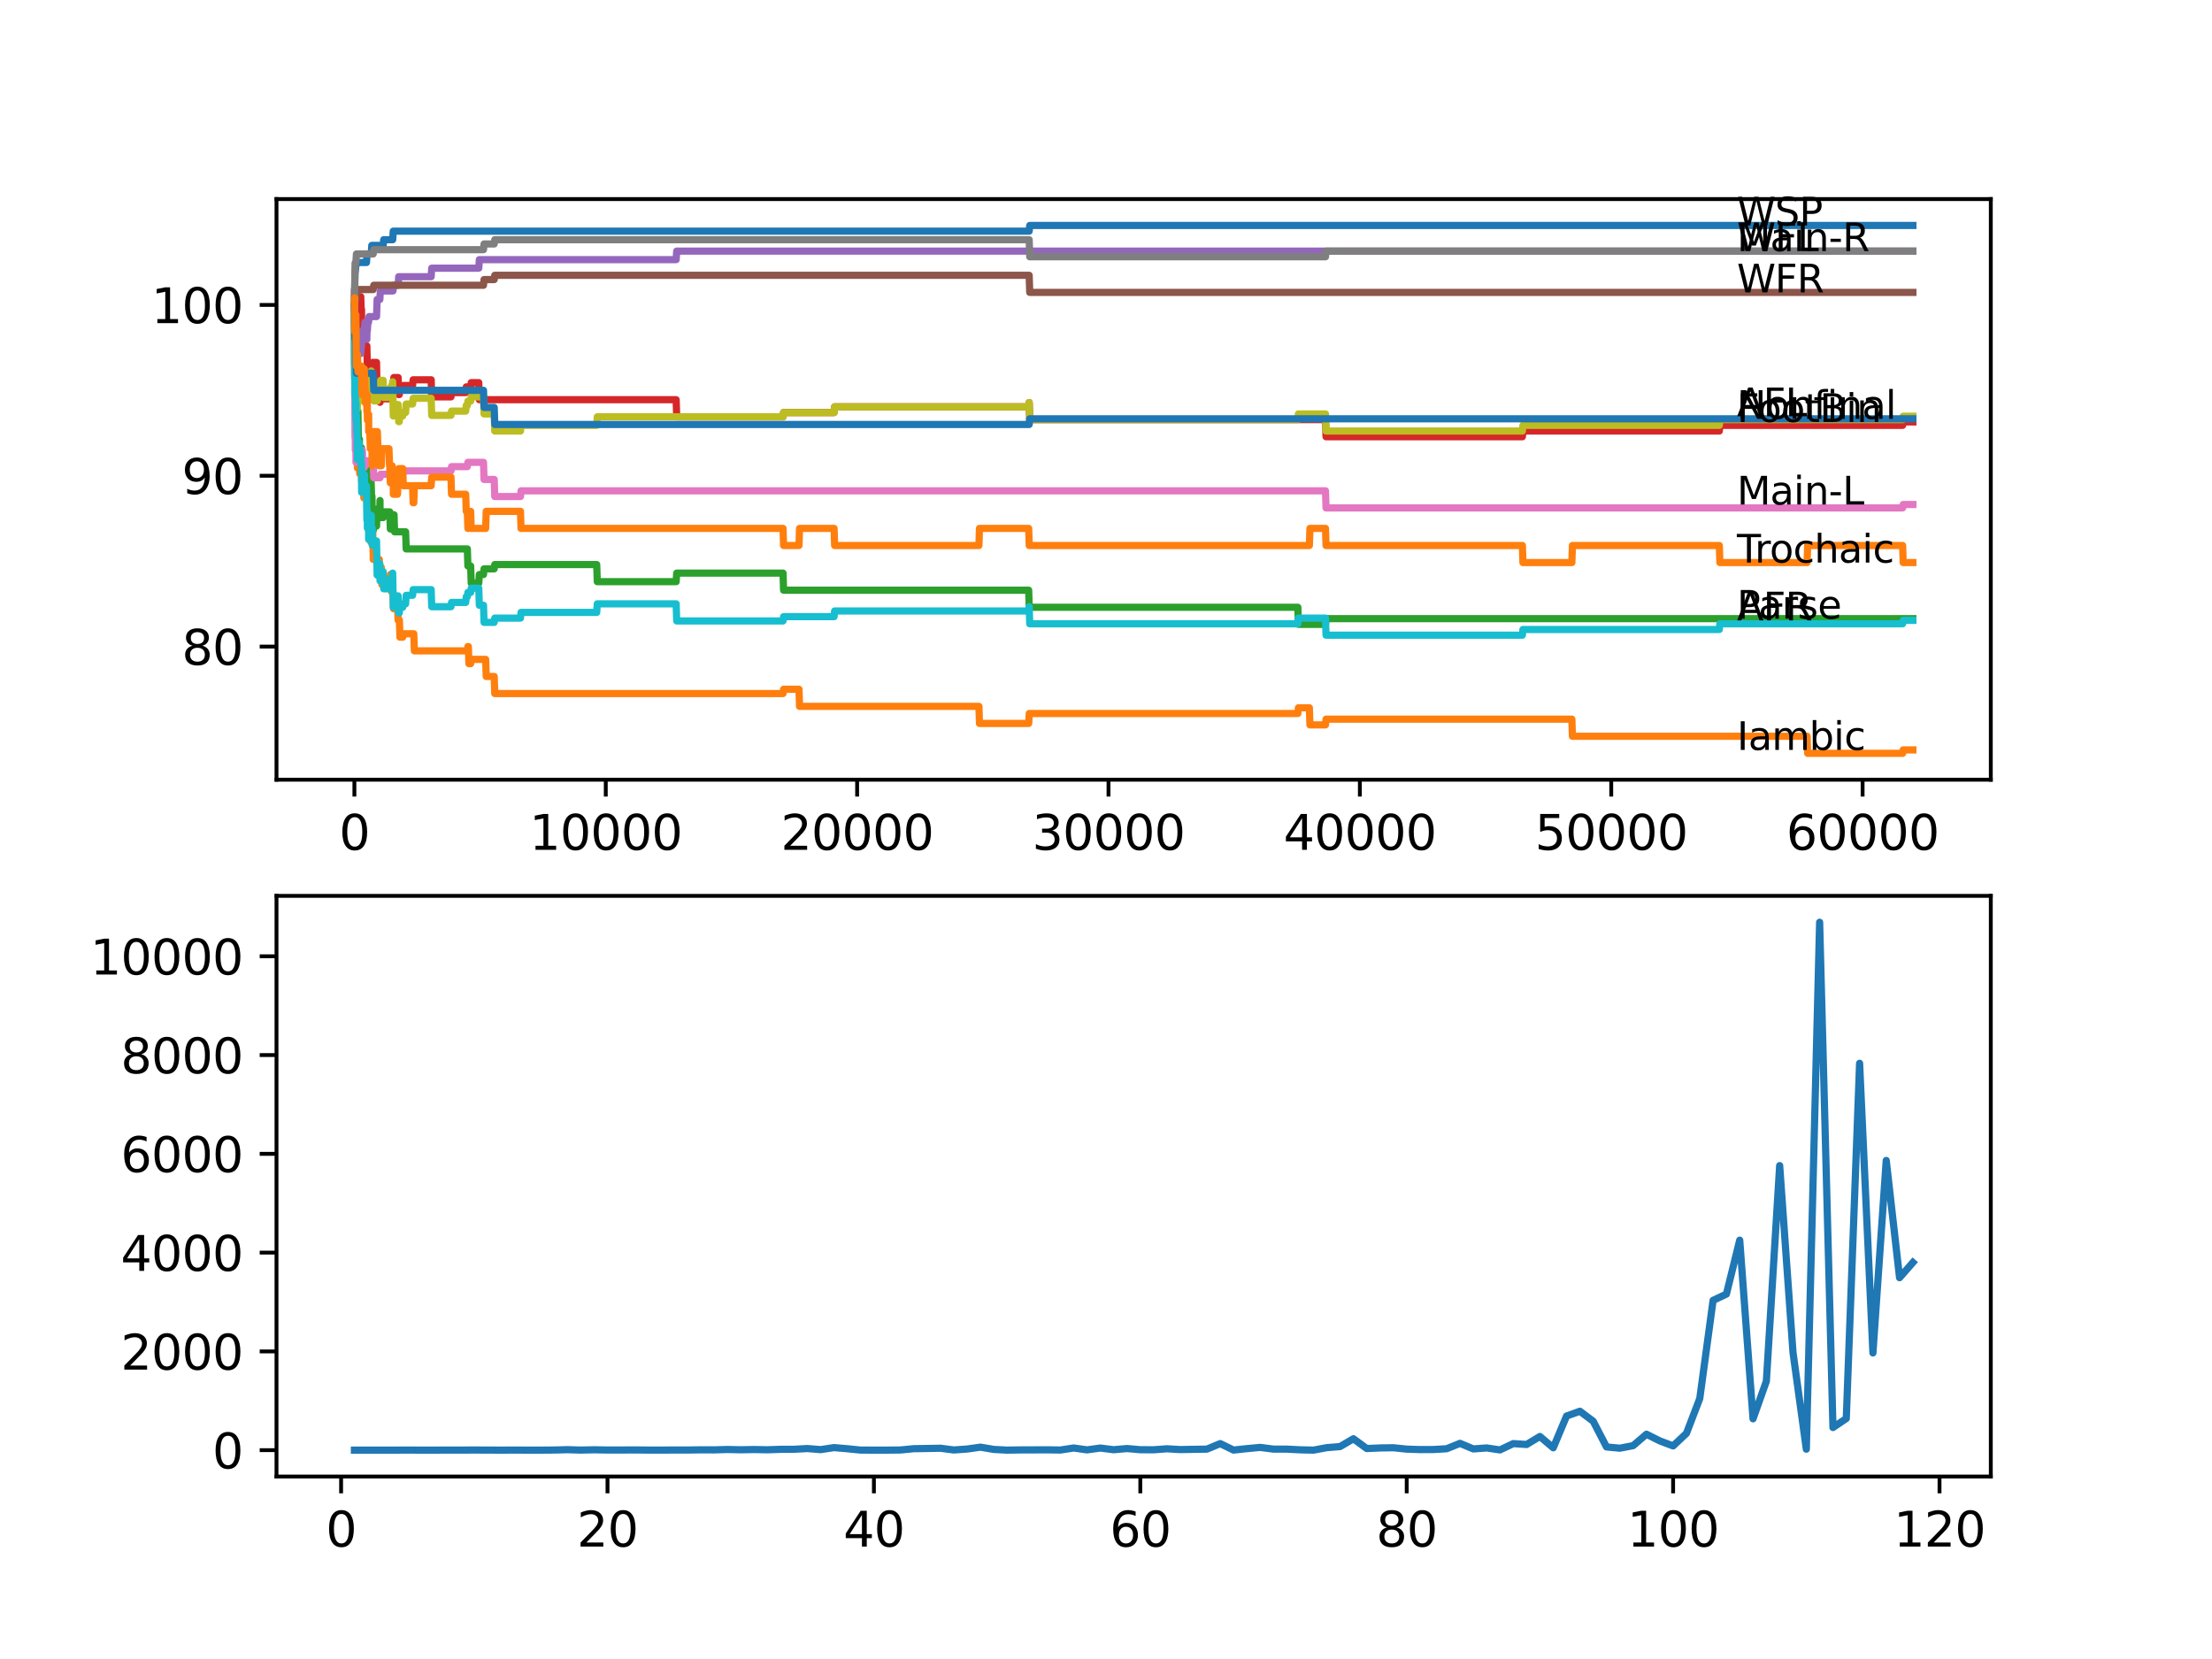 <?xml version="1.0" encoding="utf-8" standalone="no"?>
<!DOCTYPE svg PUBLIC "-//W3C//DTD SVG 1.1//EN"
  "http://www.w3.org/Graphics/SVG/1.1/DTD/svg11.dtd">
<svg xmlns:xlink="http://www.w3.org/1999/xlink" width="460.8pt" height="345.6pt" viewBox="0 0 460.8 345.6" xmlns="http://www.w3.org/2000/svg" version="1.1">
 <defs>
  <style type="text/css">*{stroke-linejoin: round; stroke-linecap: butt}</style>
 </defs>
 <g id="figure_1">
  <g id="patch_1">
   <path d="M 0 345.6 
L 460.8 345.6 
L 460.8 0 
L 0 0 
z
" style="fill: #ffffff"/>
  </g>
  <g id="axes_1">
   <g id="patch_2">
    <path d="M 57.6 162.432 
L 414.72 162.432 
L 414.72 41.472 
L 57.6 41.472 
z
" style="fill: #ffffff"/>
   </g>
   <g id="matplotlib.axis_1">
    <g id="xtick_1">
     <g id="line2d_1">
      <defs>
       <path id="mb0ff1f817b" d="M 0 0 
L 0 3.5 
" style="stroke: #000000; stroke-width: 0.8"/>
      </defs>
      <g>
       <use xlink:href="#mb0ff1f817b" x="73.827" y="162.432" style="stroke: #000000; stroke-width: 0.8"/>
      </g>
     </g>
     <g id="text_1">
      <!-- 0 -->
      <g transform="translate(70.646 177.03)scale(0.1 -0.1)">
       <defs>
        <path id="DejaVuSans-30" d="M 2034 4250 
Q 1547 4250 1301 3770 
Q 1056 3291 1056 2328 
Q 1056 1369 1301 889 
Q 1547 409 2034 409 
Q 2525 409 2770 889 
Q 3016 1369 3016 2328 
Q 3016 3291 2770 3770 
Q 2525 4250 2034 4250 
z
M 2034 4750 
Q 2819 4750 3233 4129 
Q 3647 3509 3647 2328 
Q 3647 1150 3233 529 
Q 2819 -91 2034 -91 
Q 1250 -91 836 529 
Q 422 1150 422 2328 
Q 422 3509 836 4129 
Q 1250 4750 2034 4750 
z
" transform="scale(0.016)"/>
       </defs>
       <use xlink:href="#DejaVuSans-30"/>
      </g>
     </g>
    </g>
    <g id="xtick_2">
     <g id="line2d_2">
      <g>
       <use xlink:href="#mb0ff1f817b" x="126.192" y="162.432" style="stroke: #000000; stroke-width: 0.8"/>
      </g>
     </g>
     <g id="text_2">
      <!-- 10000 -->
      <g transform="translate(110.286 177.03)scale(0.1 -0.1)">
       <defs>
        <path id="DejaVuSans-31" d="M 794 531 
L 1825 531 
L 1825 4091 
L 703 3866 
L 703 4441 
L 1819 4666 
L 2450 4666 
L 2450 531 
L 3481 531 
L 3481 0 
L 794 0 
L 794 531 
z
" transform="scale(0.016)"/>
       </defs>
       <use xlink:href="#DejaVuSans-31"/>
       <use xlink:href="#DejaVuSans-30" x="63.623"/>
       <use xlink:href="#DejaVuSans-30" x="127.246"/>
       <use xlink:href="#DejaVuSans-30" x="190.869"/>
       <use xlink:href="#DejaVuSans-30" x="254.492"/>
      </g>
     </g>
    </g>
    <g id="xtick_3">
     <g id="line2d_3">
      <g>
       <use xlink:href="#mb0ff1f817b" x="178.556" y="162.432" style="stroke: #000000; stroke-width: 0.8"/>
      </g>
     </g>
     <g id="text_3">
      <!-- 20000 -->
      <g transform="translate(162.65 177.03)scale(0.1 -0.1)">
       <defs>
        <path id="DejaVuSans-32" d="M 1228 531 
L 3431 531 
L 3431 0 
L 469 0 
L 469 531 
Q 828 903 1448 1529 
Q 2069 2156 2228 2338 
Q 2531 2678 2651 2914 
Q 2772 3150 2772 3378 
Q 2772 3750 2511 3984 
Q 2250 4219 1831 4219 
Q 1534 4219 1204 4116 
Q 875 4013 500 3803 
L 500 4441 
Q 881 4594 1212 4672 
Q 1544 4750 1819 4750 
Q 2544 4750 2975 4387 
Q 3406 4025 3406 3419 
Q 3406 3131 3298 2873 
Q 3191 2616 2906 2266 
Q 2828 2175 2409 1742 
Q 1991 1309 1228 531 
z
" transform="scale(0.016)"/>
       </defs>
       <use xlink:href="#DejaVuSans-32"/>
       <use xlink:href="#DejaVuSans-30" x="63.623"/>
       <use xlink:href="#DejaVuSans-30" x="127.246"/>
       <use xlink:href="#DejaVuSans-30" x="190.869"/>
       <use xlink:href="#DejaVuSans-30" x="254.492"/>
      </g>
     </g>
    </g>
    <g id="xtick_4">
     <g id="line2d_4">
      <g>
       <use xlink:href="#mb0ff1f817b" x="230.921" y="162.432" style="stroke: #000000; stroke-width: 0.8"/>
      </g>
     </g>
     <g id="text_4">
      <!-- 30000 -->
      <g transform="translate(215.015 177.03)scale(0.1 -0.1)">
       <defs>
        <path id="DejaVuSans-33" d="M 2597 2516 
Q 3050 2419 3304 2112 
Q 3559 1806 3559 1356 
Q 3559 666 3084 287 
Q 2609 -91 1734 -91 
Q 1441 -91 1130 -33 
Q 819 25 488 141 
L 488 750 
Q 750 597 1062 519 
Q 1375 441 1716 441 
Q 2309 441 2620 675 
Q 2931 909 2931 1356 
Q 2931 1769 2642 2001 
Q 2353 2234 1838 2234 
L 1294 2234 
L 1294 2753 
L 1863 2753 
Q 2328 2753 2575 2939 
Q 2822 3125 2822 3475 
Q 2822 3834 2567 4026 
Q 2313 4219 1838 4219 
Q 1578 4219 1281 4162 
Q 984 4106 628 3988 
L 628 4550 
Q 988 4650 1302 4700 
Q 1616 4750 1894 4750 
Q 2613 4750 3031 4423 
Q 3450 4097 3450 3541 
Q 3450 3153 3228 2886 
Q 3006 2619 2597 2516 
z
" transform="scale(0.016)"/>
       </defs>
       <use xlink:href="#DejaVuSans-33"/>
       <use xlink:href="#DejaVuSans-30" x="63.623"/>
       <use xlink:href="#DejaVuSans-30" x="127.246"/>
       <use xlink:href="#DejaVuSans-30" x="190.869"/>
       <use xlink:href="#DejaVuSans-30" x="254.492"/>
      </g>
     </g>
    </g>
    <g id="xtick_5">
     <g id="line2d_5">
      <g>
       <use xlink:href="#mb0ff1f817b" x="283.285" y="162.432" style="stroke: #000000; stroke-width: 0.8"/>
      </g>
     </g>
     <g id="text_5">
      <!-- 40000 -->
      <g transform="translate(267.379 177.03)scale(0.1 -0.1)">
       <defs>
        <path id="DejaVuSans-34" d="M 2419 4116 
L 825 1625 
L 2419 1625 
L 2419 4116 
z
M 2253 4666 
L 3047 4666 
L 3047 1625 
L 3713 1625 
L 3713 1100 
L 3047 1100 
L 3047 0 
L 2419 0 
L 2419 1100 
L 313 1100 
L 313 1709 
L 2253 4666 
z
" transform="scale(0.016)"/>
       </defs>
       <use xlink:href="#DejaVuSans-34"/>
       <use xlink:href="#DejaVuSans-30" x="63.623"/>
       <use xlink:href="#DejaVuSans-30" x="127.246"/>
       <use xlink:href="#DejaVuSans-30" x="190.869"/>
       <use xlink:href="#DejaVuSans-30" x="254.492"/>
      </g>
     </g>
    </g>
    <g id="xtick_6">
     <g id="line2d_6">
      <g>
       <use xlink:href="#mb0ff1f817b" x="335.65" y="162.432" style="stroke: #000000; stroke-width: 0.8"/>
      </g>
     </g>
     <g id="text_6">
      <!-- 50000 -->
      <g transform="translate(319.744 177.03)scale(0.1 -0.1)">
       <defs>
        <path id="DejaVuSans-35" d="M 691 4666 
L 3169 4666 
L 3169 4134 
L 1269 4134 
L 1269 2991 
Q 1406 3038 1543 3061 
Q 1681 3084 1819 3084 
Q 2600 3084 3056 2656 
Q 3513 2228 3513 1497 
Q 3513 744 3044 326 
Q 2575 -91 1722 -91 
Q 1428 -91 1123 -41 
Q 819 9 494 109 
L 494 744 
Q 775 591 1075 516 
Q 1375 441 1709 441 
Q 2250 441 2565 725 
Q 2881 1009 2881 1497 
Q 2881 1984 2565 2268 
Q 2250 2553 1709 2553 
Q 1456 2553 1204 2497 
Q 953 2441 691 2322 
L 691 4666 
z
" transform="scale(0.016)"/>
       </defs>
       <use xlink:href="#DejaVuSans-35"/>
       <use xlink:href="#DejaVuSans-30" x="63.623"/>
       <use xlink:href="#DejaVuSans-30" x="127.246"/>
       <use xlink:href="#DejaVuSans-30" x="190.869"/>
       <use xlink:href="#DejaVuSans-30" x="254.492"/>
      </g>
     </g>
    </g>
    <g id="xtick_7">
     <g id="line2d_7">
      <g>
       <use xlink:href="#mb0ff1f817b" x="388.014" y="162.432" style="stroke: #000000; stroke-width: 0.8"/>
      </g>
     </g>
     <g id="text_7">
      <!-- 60000 -->
      <g transform="translate(372.108 177.03)scale(0.1 -0.1)">
       <defs>
        <path id="DejaVuSans-36" d="M 2113 2584 
Q 1688 2584 1439 2293 
Q 1191 2003 1191 1497 
Q 1191 994 1439 701 
Q 1688 409 2113 409 
Q 2538 409 2786 701 
Q 3034 994 3034 1497 
Q 3034 2003 2786 2293 
Q 2538 2584 2113 2584 
z
M 3366 4563 
L 3366 3988 
Q 3128 4100 2886 4159 
Q 2644 4219 2406 4219 
Q 1781 4219 1451 3797 
Q 1122 3375 1075 2522 
Q 1259 2794 1537 2939 
Q 1816 3084 2150 3084 
Q 2853 3084 3261 2657 
Q 3669 2231 3669 1497 
Q 3669 778 3244 343 
Q 2819 -91 2113 -91 
Q 1303 -91 875 529 
Q 447 1150 447 2328 
Q 447 3434 972 4092 
Q 1497 4750 2381 4750 
Q 2619 4750 2861 4703 
Q 3103 4656 3366 4563 
z
" transform="scale(0.016)"/>
       </defs>
       <use xlink:href="#DejaVuSans-36"/>
       <use xlink:href="#DejaVuSans-30" x="63.623"/>
       <use xlink:href="#DejaVuSans-30" x="127.246"/>
       <use xlink:href="#DejaVuSans-30" x="190.869"/>
       <use xlink:href="#DejaVuSans-30" x="254.492"/>
      </g>
     </g>
    </g>
   </g>
   <g id="matplotlib.axis_2">
    <g id="ytick_1">
     <g id="line2d_8">
      <defs>
       <path id="m46b561469c" d="M 0 0 
L -3.5 0 
" style="stroke: #000000; stroke-width: 0.8"/>
      </defs>
      <g>
       <use xlink:href="#m46b561469c" x="57.6" y="134.692" style="stroke: #000000; stroke-width: 0.8"/>
      </g>
     </g>
     <g id="text_8">
      <!-- 80 -->
      <g transform="translate(37.875 138.491)scale(0.1 -0.1)">
       <defs>
        <path id="DejaVuSans-38" d="M 2034 2216 
Q 1584 2216 1326 1975 
Q 1069 1734 1069 1313 
Q 1069 891 1326 650 
Q 1584 409 2034 409 
Q 2484 409 2743 651 
Q 3003 894 3003 1313 
Q 3003 1734 2745 1975 
Q 2488 2216 2034 2216 
z
M 1403 2484 
Q 997 2584 770 2862 
Q 544 3141 544 3541 
Q 544 4100 942 4425 
Q 1341 4750 2034 4750 
Q 2731 4750 3128 4425 
Q 3525 4100 3525 3541 
Q 3525 3141 3298 2862 
Q 3072 2584 2669 2484 
Q 3125 2378 3379 2068 
Q 3634 1759 3634 1313 
Q 3634 634 3220 271 
Q 2806 -91 2034 -91 
Q 1263 -91 848 271 
Q 434 634 434 1313 
Q 434 1759 690 2068 
Q 947 2378 1403 2484 
z
M 1172 3481 
Q 1172 3119 1398 2916 
Q 1625 2713 2034 2713 
Q 2441 2713 2670 2916 
Q 2900 3119 2900 3481 
Q 2900 3844 2670 4047 
Q 2441 4250 2034 4250 
Q 1625 4250 1398 4047 
Q 1172 3844 1172 3481 
z
" transform="scale(0.016)"/>
       </defs>
       <use xlink:href="#DejaVuSans-38"/>
       <use xlink:href="#DejaVuSans-30" x="63.623"/>
      </g>
     </g>
    </g>
    <g id="ytick_2">
     <g id="line2d_9">
      <g>
       <use xlink:href="#m46b561469c" x="57.6" y="99.105" style="stroke: #000000; stroke-width: 0.8"/>
      </g>
     </g>
     <g id="text_9">
      <!-- 90 -->
      <g transform="translate(37.875 102.904)scale(0.1 -0.1)">
       <defs>
        <path id="DejaVuSans-39" d="M 703 97 
L 703 672 
Q 941 559 1184 500 
Q 1428 441 1663 441 
Q 2288 441 2617 861 
Q 2947 1281 2994 2138 
Q 2813 1869 2534 1725 
Q 2256 1581 1919 1581 
Q 1219 1581 811 2004 
Q 403 2428 403 3163 
Q 403 3881 828 4315 
Q 1253 4750 1959 4750 
Q 2769 4750 3195 4129 
Q 3622 3509 3622 2328 
Q 3622 1225 3098 567 
Q 2575 -91 1691 -91 
Q 1453 -91 1209 -44 
Q 966 3 703 97 
z
M 1959 2075 
Q 2384 2075 2632 2365 
Q 2881 2656 2881 3163 
Q 2881 3666 2632 3958 
Q 2384 4250 1959 4250 
Q 1534 4250 1286 3958 
Q 1038 3666 1038 3163 
Q 1038 2656 1286 2365 
Q 1534 2075 1959 2075 
z
" transform="scale(0.016)"/>
       </defs>
       <use xlink:href="#DejaVuSans-39"/>
       <use xlink:href="#DejaVuSans-30" x="63.623"/>
      </g>
     </g>
    </g>
    <g id="ytick_3">
     <g id="line2d_10">
      <g>
       <use xlink:href="#m46b561469c" x="57.6" y="63.518" style="stroke: #000000; stroke-width: 0.8"/>
      </g>
     </g>
     <g id="text_10">
      <!-- 100 -->
      <g transform="translate(31.512 67.317)scale(0.1 -0.1)">
       <use xlink:href="#DejaVuSans-31"/>
       <use xlink:href="#DejaVuSans-30" x="63.623"/>
       <use xlink:href="#DejaVuSans-30" x="127.246"/>
      </g>
     </g>
    </g>
   </g>
   <g id="line2d_11">
    <path d="M 73.833 63.518 
L 73.964 56.579 
L 74.011 56.579 
L 74.126 55.392 
L 74.131 55.392 
L 74.246 54.681 
L 76.346 54.681 
L 76.461 52.901 
L 77.336 52.901 
L 77.451 51.122 
L 79.818 51.122 
L 79.933 49.936 
L 81.803 49.936 
L 81.918 48.156 
L 214.395 48.156 
L 214.51 46.97 
L 398.487 46.97 
L 398.487 46.97 
" clip-path="url(#p3706185f18)" style="fill: none; stroke: #1f77b4; stroke-width: 1.5; stroke-linecap: square"/>
   </g>
   <g id="line2d_12">
    <path d="M 73.833 67.077 
L 73.869 75.974 
L 73.953 73.779 
L 73.958 73.779 
L 74.084 86.828 
L 74.121 86.828 
L 74.21 92.759 
L 74.236 91.572 
L 74.241 91.572 
L 74.314 95.131 
L 74.351 93.945 
L 74.356 93.945 
L 74.472 97.504 
L 74.555 97.504 
L 74.676 95.131 
L 74.822 95.131 
L 74.938 98.69 
L 75.304 98.69 
L 75.325 96.614 
L 75.33 100.173 
L 75.404 100.173 
L 75.681 100.173 
L 75.796 103.731 
L 75.885 103.731 
L 76.001 103.02 
L 76.456 103.02 
L 76.488 106.578 
L 76.571 105.867 
L 76.77 105.867 
L 76.886 109.425 
L 77.247 109.425 
L 77.294 112.984 
L 77.357 110.315 
L 77.483 110.315 
L 77.598 109.425 
L 77.634 109.425 
L 77.755 116.543 
L 79.017 116.543 
L 79.132 120.101 
L 79.163 120.101 
L 79.279 118.203 
L 79.436 118.203 
L 79.551 121.762 
L 79.818 121.762 
L 79.933 120.576 
L 81.2 120.576 
L 81.316 119.686 
L 81.436 119.686 
L 81.551 123.245 
L 81.865 123.245 
L 81.981 126.804 
L 82.085 126.804 
L 82.201 125.617 
L 82.808 125.617 
L 82.923 129.176 
L 83.201 129.176 
L 83.316 132.735 
L 83.897 132.735 
L 84.012 132.023 
L 86.201 132.023 
L 86.316 135.582 
L 97.355 135.582 
L 97.47 134.692 
L 97.564 134.692 
L 97.68 138.251 
L 98.046 138.251 
L 98.161 137.361 
L 101.172 137.361 
L 101.287 140.92 
L 102.953 140.92 
L 103.068 144.478 
L 163.119 144.478 
L 163.235 143.589 
L 166.445 143.589 
L 166.56 147.147 
L 203.927 147.147 
L 204.042 150.706 
L 214.29 150.706 
L 214.41 148.63 
L 270.367 148.63 
L 270.482 147.444 
L 272.765 147.444 
L 272.881 151.003 
L 276.122 151.003 
L 276.237 149.816 
L 327.45 149.816 
L 327.565 153.375 
L 376.452 153.375 
L 376.568 156.934 
L 396.351 156.934 
L 396.466 156.222 
L 398.487 156.222 
L 398.487 156.222 
" clip-path="url(#p3706185f18)" style="fill: none; stroke: #ff7f0e; stroke-width: 1.5; stroke-linecap: square"/>
   </g>
   <g id="line2d_13">
    <path d="M 73.833 67.077 
L 73.848 64.704 
L 73.885 78.939 
L 73.911 77.16 
L 73.917 77.16 
L 73.943 75.558 
L 73.964 82.676 
L 73.995 82.676 
L 74.011 82.676 
L 74.136 79.176 
L 74.142 79.176 
L 74.241 84.396 
L 74.257 83.21 
L 74.314 83.21 
L 74.356 86.768 
L 74.424 85.582 
L 74.555 85.582 
L 74.676 92.699 
L 74.822 92.699 
L 74.88 91.513 
L 74.885 95.072 
L 74.922 95.072 
L 75.152 95.072 
L 75.268 93.293 
L 75.304 93.293 
L 75.325 98.631 
L 75.419 97.444 
L 75.503 97.444 
L 75.618 101.003 
L 75.906 101.003 
L 76.022 99.224 
L 76.425 99.224 
L 76.54 97.444 
L 76.77 97.444 
L 76.886 96.258 
L 77.074 96.258 
L 77.189 99.817 
L 77.294 99.817 
L 77.409 103.375 
L 77.483 103.375 
L 77.603 110.493 
L 77.744 110.493 
L 77.86 109.603 
L 78.441 109.603 
L 78.561 106.044 
L 79.127 106.044 
L 79.163 104.265 
L 79.169 107.824 
L 79.232 107.824 
L 79.818 107.824 
L 79.933 106.638 
L 81.2 106.638 
L 81.316 110.196 
L 81.803 110.196 
L 81.918 107.231 
L 82.085 107.231 
L 82.201 110.789 
L 84.499 110.789 
L 84.615 114.348 
L 97.355 114.348 
L 97.47 117.907 
L 98.046 117.907 
L 98.161 121.466 
L 99.737 121.466 
L 99.853 119.686 
L 100.722 119.686 
L 100.837 118.5 
L 102.953 118.5 
L 103.068 117.61 
L 124.307 117.61 
L 124.422 121.169 
L 140.854 121.169 
L 140.969 119.39 
L 163.119 119.39 
L 163.235 122.948 
L 214.29 122.948 
L 214.405 126.507 
L 270.367 126.507 
L 270.482 130.066 
L 276.122 130.066 
L 276.237 128.879 
L 398.487 128.879 
L 398.487 128.879 
" clip-path="url(#p3706185f18)" style="fill: none; stroke: #2ca02c; stroke-width: 1.5; stroke-linecap: square"/>
   </g>
   <g id="line2d_14">
    <path d="M 73.833 63.518 
L 73.843 63.518 
L 73.869 60.256 
L 73.896 67.373 
L 73.917 67.373 
L 73.958 70.932 
L 74.026 69.153 
L 74.063 69.153 
L 74.199 64.764 
L 74.466 64.764 
L 74.582 63.577 
L 74.88 63.577 
L 74.995 61.798 
L 75.152 61.798 
L 75.268 65.357 
L 75.304 65.357 
L 75.315 64.467 
L 75.33 71.584 
L 75.383 70.398 
L 75.885 70.398 
L 75.906 69.687 
L 75.912 73.245 
L 75.974 73.245 
L 76.027 73.245 
L 76.142 72.059 
L 76.425 72.059 
L 76.54 77.278 
L 76.655 76.092 
L 76.77 76.092 
L 76.802 79.651 
L 76.88 78.465 
L 77.027 78.465 
L 77.142 77.278 
L 77.294 77.278 
L 77.409 76.389 
L 77.483 76.389 
L 77.598 75.499 
L 78.441 75.499 
L 78.561 82.616 
L 78.614 82.616 
L 78.729 81.43 
L 78.907 81.43 
L 79.022 80.244 
L 79.127 80.244 
L 79.169 83.803 
L 79.242 83.091 
L 81.028 83.091 
L 81.143 81.905 
L 81.2 81.905 
L 81.316 81.015 
L 81.693 81.015 
L 81.808 79.829 
L 81.934 79.829 
L 82.049 78.643 
L 82.939 78.643 
L 83.054 82.201 
L 83.175 82.201 
L 83.29 81.015 
L 83.897 81.015 
L 84.012 80.303 
L 85.95 80.303 
L 86.065 79.117 
L 89.82 79.117 
L 89.935 82.676 
L 93.946 82.676 
L 94.061 81.786 
L 97.014 81.786 
L 97.13 80.6 
L 98.046 80.6 
L 98.161 79.71 
L 99.737 79.71 
L 99.853 83.269 
L 140.854 83.269 
L 140.969 86.828 
L 163.119 86.828 
L 163.235 85.938 
L 173.755 85.938 
L 173.87 84.752 
L 214.29 84.752 
L 214.395 83.862 
L 214.51 87.421 
L 276.122 87.421 
L 276.237 90.979 
L 317.139 90.979 
L 317.254 89.793 
L 358.167 89.793 
L 358.282 88.607 
L 396.351 88.607 
L 396.466 87.895 
L 398.487 87.895 
L 398.487 87.895 
" clip-path="url(#p3706185f18)" style="fill: none; stroke: #d62728; stroke-width: 1.5; stroke-linecap: square"/>
   </g>
   <g id="line2d_15">
    <path d="M 73.833 63.518 
L 73.848 63.518 
L 73.969 71.525 
L 74.021 71.525 
L 74.121 75.084 
L 74.136 74.372 
L 74.173 74.372 
L 74.294 72.474 
L 74.356 72.474 
L 74.472 71.288 
L 74.822 71.288 
L 74.88 70.102 
L 74.885 73.66 
L 74.922 73.66 
L 75.152 73.66 
L 75.268 71.881 
L 75.315 71.881 
L 75.43 68.915 
L 75.906 68.915 
L 76.022 67.136 
L 76.346 67.136 
L 76.425 70.695 
L 76.456 68.915 
L 76.524 68.915 
L 76.639 67.136 
L 76.77 67.136 
L 76.886 65.95 
L 78.441 65.95 
L 78.561 62.391 
L 79.127 62.391 
L 79.242 60.612 
L 81.865 60.612 
L 81.981 59.426 
L 82.939 59.426 
L 83.054 57.646 
L 89.82 57.646 
L 89.935 55.867 
L 99.737 55.867 
L 99.853 54.088 
L 140.854 54.088 
L 140.969 52.308 
L 398.487 52.308 
L 398.487 52.308 
" clip-path="url(#p3706185f18)" style="fill: none; stroke: #9467bd; stroke-width: 1.5; stroke-linecap: square"/>
   </g>
   <g id="line2d_16">
    <path d="M 73.833 63.518 
L 73.843 63.518 
L 73.964 62.213 
L 74.131 62.213 
L 74.252 60.315 
L 77.744 60.315 
L 77.86 59.426 
L 100.722 59.426 
L 100.837 58.239 
L 102.953 58.239 
L 103.068 57.35 
L 214.395 57.35 
L 214.51 60.908 
L 398.487 60.908 
L 398.487 60.908 
" clip-path="url(#p3706185f18)" style="fill: none; stroke: #8c564b; stroke-width: 1.5; stroke-linecap: square"/>
   </g>
   <g id="line2d_17">
    <path d="M 73.833 67.077 
L 73.838 67.077 
L 73.958 91.098 
L 73.979 90.208 
L 74.011 90.208 
L 74.021 93.767 
L 74.1 89.912 
L 74.121 89.912 
L 74.131 89.2 
L 74.163 96.317 
L 74.189 95.606 
L 74.424 95.606 
L 74.54 93.826 
L 75.503 93.826 
L 75.618 97.385 
L 75.885 97.385 
L 76.001 96.673 
L 76.488 96.673 
L 76.603 95.962 
L 77.744 95.962 
L 77.86 99.52 
L 79.169 99.52 
L 79.284 98.808 
L 83.897 98.808 
L 84.012 98.097 
L 93.946 98.097 
L 94.061 97.207 
L 97.355 97.207 
L 97.47 96.317 
L 100.722 96.317 
L 100.837 99.876 
L 102.953 99.876 
L 103.068 103.435 
L 108.425 103.435 
L 108.54 102.249 
L 276.122 102.249 
L 276.237 105.807 
L 396.351 105.807 
L 396.466 105.096 
L 398.487 105.096 
L 398.487 105.096 
" clip-path="url(#p3706185f18)" style="fill: none; stroke: #e377c2; stroke-width: 1.5; stroke-linecap: square"/>
   </g>
   <g id="line2d_18">
    <path d="M 73.833 62.628 
L 73.838 62.628 
L 73.969 54.799 
L 74.131 54.799 
L 74.252 52.901 
L 77.744 52.901 
L 77.86 52.012 
L 100.722 52.012 
L 100.837 50.825 
L 102.953 50.825 
L 103.068 49.936 
L 214.395 49.936 
L 214.51 53.494 
L 276.122 53.494 
L 276.237 52.308 
L 398.487 52.308 
L 398.487 52.308 
" clip-path="url(#p3706185f18)" style="fill: none; stroke: #7f7f7f; stroke-width: 1.5; stroke-linecap: square"/>
   </g>
   <g id="line2d_19">
    <path d="M 73.833 62.628 
L 73.943 78.346 
L 73.964 76.27 
L 74.011 76.27 
L 74.021 79.829 
L 74.1 75.974 
L 74.121 75.974 
L 74.131 75.262 
L 74.163 81.193 
L 74.194 80.481 
L 74.21 80.481 
L 74.241 79.295 
L 74.246 82.854 
L 74.309 82.854 
L 74.314 82.854 
L 74.356 81.667 
L 74.362 85.226 
L 74.414 85.226 
L 74.424 85.226 
L 74.54 82.261 
L 74.555 82.261 
L 74.676 79.888 
L 74.822 79.888 
L 74.938 83.447 
L 75.304 83.447 
L 75.43 80.185 
L 75.885 80.185 
L 76.001 79.473 
L 76.027 79.473 
L 76.142 78.287 
L 76.346 78.287 
L 76.43 81.845 
L 76.456 80.659 
L 76.488 80.659 
L 76.524 79.947 
L 76.529 83.506 
L 76.582 82.32 
L 76.802 82.32 
L 76.917 81.134 
L 77.027 81.134 
L 77.147 78.168 
L 77.294 78.168 
L 77.336 77.278 
L 77.341 80.837 
L 77.388 80.837 
L 77.483 80.837 
L 77.598 79.947 
L 77.744 79.947 
L 77.86 83.506 
L 78.614 83.506 
L 78.729 82.32 
L 78.907 82.32 
L 79.022 81.134 
L 79.163 81.134 
L 79.279 79.236 
L 79.818 79.236 
L 79.933 82.794 
L 81.028 82.794 
L 81.143 81.608 
L 81.2 81.608 
L 81.316 80.718 
L 81.693 80.718 
L 81.803 79.532 
L 81.923 86.65 
L 81.934 86.65 
L 82.049 85.463 
L 82.085 85.463 
L 82.201 84.277 
L 82.939 84.277 
L 83.054 87.836 
L 83.175 87.836 
L 83.29 86.65 
L 83.897 86.65 
L 84.012 85.938 
L 84.499 85.938 
L 84.615 84.159 
L 85.95 84.159 
L 86.065 82.972 
L 89.82 82.972 
L 89.935 86.531 
L 93.946 86.531 
L 94.061 85.641 
L 97.014 85.641 
L 97.13 84.455 
L 97.355 84.455 
L 97.47 83.565 
L 98.046 83.565 
L 98.161 82.676 
L 100.722 82.676 
L 100.837 86.234 
L 102.953 86.234 
L 103.068 89.793 
L 108.425 89.793 
L 108.54 88.607 
L 124.307 88.607 
L 124.422 86.828 
L 163.119 86.828 
L 163.235 85.938 
L 173.755 85.938 
L 173.87 84.752 
L 214.29 84.752 
L 214.395 83.862 
L 214.51 87.421 
L 270.367 87.421 
L 270.482 86.234 
L 276.122 86.234 
L 276.237 89.793 
L 317.139 89.793 
L 317.254 88.607 
L 358.167 88.607 
L 358.282 87.421 
L 396.351 87.421 
L 396.466 86.709 
L 398.487 86.709 
L 398.487 86.709 
" clip-path="url(#p3706185f18)" style="fill: none; stroke: #bcbd22; stroke-width: 1.5; stroke-linecap: square"/>
   </g>
   <g id="line2d_20">
    <path d="M 73.833 62.628 
L 73.943 82.498 
L 73.969 80.422 
L 74.011 80.422 
L 74.126 85.76 
L 74.131 85.76 
L 74.157 83.862 
L 74.163 87.421 
L 74.236 86.234 
L 74.241 86.234 
L 74.314 89.793 
L 74.351 88.607 
L 74.356 88.607 
L 74.466 95.724 
L 74.472 94.538 
L 74.555 94.538 
L 74.676 92.166 
L 74.822 92.166 
L 74.88 95.724 
L 74.932 93.945 
L 75.152 93.945 
L 75.268 97.504 
L 75.304 97.504 
L 75.315 96.614 
L 75.33 102.545 
L 75.388 101.359 
L 75.503 101.359 
L 75.618 99.58 
L 75.885 99.58 
L 75.906 98.868 
L 75.912 102.426 
L 75.974 102.426 
L 76.027 102.426 
L 76.142 101.24 
L 76.346 101.24 
L 76.43 108.358 
L 76.461 107.171 
L 76.488 107.171 
L 76.524 106.46 
L 76.529 110.018 
L 76.582 108.832 
L 76.77 108.832 
L 76.802 112.391 
L 76.88 111.205 
L 77.027 111.205 
L 77.147 108.239 
L 77.294 108.239 
L 77.336 107.349 
L 77.341 110.908 
L 77.388 110.908 
L 77.483 110.908 
L 77.545 110.018 
L 77.551 113.577 
L 77.577 113.577 
L 77.744 113.577 
L 77.86 112.687 
L 78.441 112.687 
L 78.561 119.805 
L 78.614 119.805 
L 78.729 118.619 
L 78.907 118.619 
L 79.022 117.432 
L 79.127 117.432 
L 79.163 120.991 
L 79.237 119.093 
L 79.818 119.093 
L 79.933 122.652 
L 81.028 122.652 
L 81.143 121.466 
L 81.2 121.466 
L 81.316 120.576 
L 81.693 120.576 
L 81.803 119.39 
L 81.923 126.507 
L 81.934 126.507 
L 82.049 125.321 
L 82.085 125.321 
L 82.201 124.135 
L 82.939 124.135 
L 83.054 127.693 
L 83.175 127.693 
L 83.29 126.507 
L 83.897 126.507 
L 84.012 125.795 
L 84.499 125.795 
L 84.615 124.016 
L 85.95 124.016 
L 86.065 122.83 
L 89.82 122.83 
L 89.935 126.388 
L 93.946 126.388 
L 94.061 125.499 
L 97.014 125.499 
L 97.13 124.312 
L 97.355 124.312 
L 97.47 123.423 
L 98.046 123.423 
L 98.161 122.533 
L 99.737 122.533 
L 99.853 126.092 
L 100.722 126.092 
L 100.837 129.65 
L 102.953 129.65 
L 103.068 128.761 
L 108.425 128.761 
L 108.54 127.575 
L 124.307 127.575 
L 124.422 125.795 
L 140.854 125.795 
L 140.969 129.354 
L 163.119 129.354 
L 163.235 128.464 
L 173.755 128.464 
L 173.87 127.278 
L 214.29 127.278 
L 214.395 126.388 
L 214.51 129.947 
L 270.367 129.947 
L 270.482 128.761 
L 276.122 128.761 
L 276.237 132.32 
L 317.139 132.32 
L 317.254 131.133 
L 358.167 131.133 
L 358.282 129.947 
L 396.351 129.947 
L 396.466 129.235 
L 398.487 129.235 
L 398.487 129.235 
" clip-path="url(#p3706185f18)" style="fill: none; stroke: #17becf; stroke-width: 1.5; stroke-linecap: square"/>
   </g>
   <g id="line2d_21">
    <path d="M 73.833 63.518 
L 73.843 63.518 
L 73.964 70.635 
L 74.131 70.635 
L 74.252 77.753 
L 77.744 77.753 
L 77.86 81.312 
L 100.722 81.312 
L 100.837 84.87 
L 102.953 84.87 
L 103.068 88.429 
L 214.395 88.429 
L 214.51 87.243 
L 398.487 87.243 
L 398.487 87.243 
" clip-path="url(#p3706185f18)" style="fill: none; stroke: #1f77b4; stroke-width: 1.5; stroke-linecap: square"/>
   </g>
   <g id="line2d_22">
    <path d="M 73.833 62.628 
L 73.843 62.628 
L 73.869 62.035 
L 73.875 65.594 
L 73.922 65.594 
L 73.937 69.153 
L 74.032 65.594 
L 74.131 65.594 
L 74.241 76.27 
L 74.252 75.084 
L 74.356 75.084 
L 74.466 73.898 
L 74.582 77.456 
L 74.822 77.456 
L 74.938 76.27 
L 75.304 76.27 
L 75.419 82.201 
L 75.503 82.201 
L 75.618 80.422 
L 75.681 80.422 
L 75.796 76.863 
L 75.885 76.863 
L 76.001 80.422 
L 76.027 80.422 
L 76.142 83.981 
L 76.346 83.981 
L 76.43 82.201 
L 76.435 85.76 
L 76.451 85.76 
L 76.456 85.76 
L 76.488 82.201 
L 76.545 87.539 
L 76.561 87.539 
L 76.77 87.539 
L 76.802 86.353 
L 76.807 89.912 
L 76.87 89.912 
L 77.027 89.912 
L 77.142 93.47 
L 77.247 93.47 
L 77.294 89.912 
L 77.357 93.47 
L 77.483 93.47 
L 77.545 97.029 
L 77.592 93.47 
L 77.634 93.47 
L 77.75 89.912 
L 78.614 89.912 
L 78.729 93.47 
L 78.907 93.47 
L 79.017 97.029 
L 79.132 93.47 
L 79.169 93.47 
L 79.284 97.029 
L 79.436 97.029 
L 79.551 93.47 
L 81.028 93.47 
L 81.143 97.029 
L 81.2 97.029 
L 81.316 100.588 
L 81.436 100.588 
L 81.551 97.029 
L 81.693 97.029 
L 81.808 100.588 
L 81.865 100.588 
L 81.934 99.402 
L 81.939 102.96 
L 81.965 102.96 
L 82.808 102.96 
L 82.923 99.402 
L 82.939 99.402 
L 83.054 97.622 
L 83.175 97.622 
L 83.201 101.181 
L 83.285 97.622 
L 83.897 97.622 
L 84.012 101.181 
L 85.95 101.181 
L 86.065 104.74 
L 86.201 104.74 
L 86.316 101.181 
L 89.82 101.181 
L 89.935 99.402 
L 93.946 99.402 
L 94.061 102.96 
L 97.014 102.96 
L 97.13 106.519 
L 97.355 106.519 
L 97.47 110.078 
L 97.564 110.078 
L 97.68 106.519 
L 98.046 106.519 
L 98.161 110.078 
L 101.172 110.078 
L 101.287 106.519 
L 108.425 106.519 
L 108.54 110.078 
L 163.119 110.078 
L 163.235 113.636 
L 166.445 113.636 
L 166.56 110.078 
L 173.755 110.078 
L 173.87 113.636 
L 203.927 113.636 
L 204.042 110.078 
L 214.29 110.078 
L 214.405 113.636 
L 272.765 113.636 
L 272.881 110.078 
L 276.122 110.078 
L 276.237 113.636 
L 317.139 113.636 
L 317.254 117.195 
L 327.45 117.195 
L 327.565 113.636 
L 358.167 113.636 
L 358.282 117.195 
L 376.452 117.195 
L 376.568 113.636 
L 396.351 113.636 
L 396.466 117.195 
L 398.487 117.195 
L 398.487 117.195 
" clip-path="url(#p3706185f18)" style="fill: none; stroke: #ff7f0e; stroke-width: 1.5; stroke-linecap: square"/>
   </g>
   <g id="patch_3">
    <path d="M 57.6 162.432 
L 57.6 41.472 
" style="fill: none; stroke: #000000; stroke-width: 0.8; stroke-linejoin: miter; stroke-linecap: square"/>
   </g>
   <g id="patch_4">
    <path d="M 414.72 162.432 
L 414.72 41.472 
" style="fill: none; stroke: #000000; stroke-width: 0.8; stroke-linejoin: miter; stroke-linecap: square"/>
   </g>
   <g id="patch_5">
    <path d="M 57.6 162.432 
L 414.72 162.432 
" style="fill: none; stroke: #000000; stroke-width: 0.8; stroke-linejoin: miter; stroke-linecap: square"/>
   </g>
   <g id="patch_6">
    <path d="M 57.6 41.472 
L 414.72 41.472 
" style="fill: none; stroke: #000000; stroke-width: 0.8; stroke-linejoin: miter; stroke-linecap: square"/>
   </g>
   <g id="text_11">
    <!-- WSP -->
    <g transform="translate(361.832 46.97)scale(0.08 -0.08)">
     <defs>
      <path id="DejaVuSans-57" d="M 213 4666 
L 850 4666 
L 1831 722 
L 2809 4666 
L 3519 4666 
L 4500 722 
L 5478 4666 
L 6119 4666 
L 4947 0 
L 4153 0 
L 3169 4050 
L 2175 0 
L 1381 0 
L 213 4666 
z
" transform="scale(0.016)"/>
      <path id="DejaVuSans-53" d="M 3425 4513 
L 3425 3897 
Q 3066 4069 2747 4153 
Q 2428 4238 2131 4238 
Q 1616 4238 1336 4038 
Q 1056 3838 1056 3469 
Q 1056 3159 1242 3001 
Q 1428 2844 1947 2747 
L 2328 2669 
Q 3034 2534 3370 2195 
Q 3706 1856 3706 1288 
Q 3706 609 3251 259 
Q 2797 -91 1919 -91 
Q 1588 -91 1214 -16 
Q 841 59 441 206 
L 441 856 
Q 825 641 1194 531 
Q 1563 422 1919 422 
Q 2459 422 2753 634 
Q 3047 847 3047 1241 
Q 3047 1584 2836 1778 
Q 2625 1972 2144 2069 
L 1759 2144 
Q 1053 2284 737 2584 
Q 422 2884 422 3419 
Q 422 4038 858 4394 
Q 1294 4750 2059 4750 
Q 2388 4750 2728 4690 
Q 3069 4631 3425 4513 
z
" transform="scale(0.016)"/>
      <path id="DejaVuSans-50" d="M 1259 4147 
L 1259 2394 
L 2053 2394 
Q 2494 2394 2734 2622 
Q 2975 2850 2975 3272 
Q 2975 3691 2734 3919 
Q 2494 4147 2053 4147 
L 1259 4147 
z
M 628 4666 
L 2053 4666 
Q 2838 4666 3239 4311 
Q 3641 3956 3641 3272 
Q 3641 2581 3239 2228 
Q 2838 1875 2053 1875 
L 1259 1875 
L 1259 0 
L 628 0 
L 628 4666 
z
" transform="scale(0.016)"/>
     </defs>
     <use xlink:href="#DejaVuSans-57"/>
     <use xlink:href="#DejaVuSans-53" x="98.877"/>
     <use xlink:href="#DejaVuSans-50" x="162.354"/>
    </g>
   </g>
   <g id="text_12">
    <!-- Iambic -->
    <g transform="translate(361.832 156.222)scale(0.08 -0.08)">
     <defs>
      <path id="DejaVuSans-49" d="M 628 4666 
L 1259 4666 
L 1259 0 
L 628 0 
L 628 4666 
z
" transform="scale(0.016)"/>
      <path id="DejaVuSans-61" d="M 2194 1759 
Q 1497 1759 1228 1600 
Q 959 1441 959 1056 
Q 959 750 1161 570 
Q 1363 391 1709 391 
Q 2188 391 2477 730 
Q 2766 1069 2766 1631 
L 2766 1759 
L 2194 1759 
z
M 3341 1997 
L 3341 0 
L 2766 0 
L 2766 531 
Q 2569 213 2275 61 
Q 1981 -91 1556 -91 
Q 1019 -91 701 211 
Q 384 513 384 1019 
Q 384 1609 779 1909 
Q 1175 2209 1959 2209 
L 2766 2209 
L 2766 2266 
Q 2766 2663 2505 2880 
Q 2244 3097 1772 3097 
Q 1472 3097 1187 3025 
Q 903 2953 641 2809 
L 641 3341 
Q 956 3463 1253 3523 
Q 1550 3584 1831 3584 
Q 2591 3584 2966 3190 
Q 3341 2797 3341 1997 
z
" transform="scale(0.016)"/>
      <path id="DejaVuSans-6d" d="M 3328 2828 
Q 3544 3216 3844 3400 
Q 4144 3584 4550 3584 
Q 5097 3584 5394 3201 
Q 5691 2819 5691 2113 
L 5691 0 
L 5113 0 
L 5113 2094 
Q 5113 2597 4934 2840 
Q 4756 3084 4391 3084 
Q 3944 3084 3684 2787 
Q 3425 2491 3425 1978 
L 3425 0 
L 2847 0 
L 2847 2094 
Q 2847 2600 2669 2842 
Q 2491 3084 2119 3084 
Q 1678 3084 1418 2786 
Q 1159 2488 1159 1978 
L 1159 0 
L 581 0 
L 581 3500 
L 1159 3500 
L 1159 2956 
Q 1356 3278 1631 3431 
Q 1906 3584 2284 3584 
Q 2666 3584 2933 3390 
Q 3200 3197 3328 2828 
z
" transform="scale(0.016)"/>
      <path id="DejaVuSans-62" d="M 3116 1747 
Q 3116 2381 2855 2742 
Q 2594 3103 2138 3103 
Q 1681 3103 1420 2742 
Q 1159 2381 1159 1747 
Q 1159 1113 1420 752 
Q 1681 391 2138 391 
Q 2594 391 2855 752 
Q 3116 1113 3116 1747 
z
M 1159 2969 
Q 1341 3281 1617 3432 
Q 1894 3584 2278 3584 
Q 2916 3584 3314 3078 
Q 3713 2572 3713 1747 
Q 3713 922 3314 415 
Q 2916 -91 2278 -91 
Q 1894 -91 1617 61 
Q 1341 213 1159 525 
L 1159 0 
L 581 0 
L 581 4863 
L 1159 4863 
L 1159 2969 
z
" transform="scale(0.016)"/>
      <path id="DejaVuSans-69" d="M 603 3500 
L 1178 3500 
L 1178 0 
L 603 0 
L 603 3500 
z
M 603 4863 
L 1178 4863 
L 1178 4134 
L 603 4134 
L 603 4863 
z
" transform="scale(0.016)"/>
      <path id="DejaVuSans-63" d="M 3122 3366 
L 3122 2828 
Q 2878 2963 2633 3030 
Q 2388 3097 2138 3097 
Q 1578 3097 1268 2742 
Q 959 2388 959 1747 
Q 959 1106 1268 751 
Q 1578 397 2138 397 
Q 2388 397 2633 464 
Q 2878 531 3122 666 
L 3122 134 
Q 2881 22 2623 -34 
Q 2366 -91 2075 -91 
Q 1284 -91 818 406 
Q 353 903 353 1747 
Q 353 2603 823 3093 
Q 1294 3584 2113 3584 
Q 2378 3584 2631 3529 
Q 2884 3475 3122 3366 
z
" transform="scale(0.016)"/>
     </defs>
     <use xlink:href="#DejaVuSans-49"/>
     <use xlink:href="#DejaVuSans-61" x="29.492"/>
     <use xlink:href="#DejaVuSans-6d" x="90.771"/>
     <use xlink:href="#DejaVuSans-62" x="188.184"/>
     <use xlink:href="#DejaVuSans-69" x="251.66"/>
     <use xlink:href="#DejaVuSans-63" x="279.443"/>
    </g>
   </g>
   <g id="text_13">
    <!-- Parse -->
    <g transform="translate(361.832 128.879)scale(0.08 -0.08)">
     <defs>
      <path id="DejaVuSans-72" d="M 2631 2963 
Q 2534 3019 2420 3045 
Q 2306 3072 2169 3072 
Q 1681 3072 1420 2755 
Q 1159 2438 1159 1844 
L 1159 0 
L 581 0 
L 581 3500 
L 1159 3500 
L 1159 2956 
Q 1341 3275 1631 3429 
Q 1922 3584 2338 3584 
Q 2397 3584 2469 3576 
Q 2541 3569 2628 3553 
L 2631 2963 
z
" transform="scale(0.016)"/>
      <path id="DejaVuSans-73" d="M 2834 3397 
L 2834 2853 
Q 2591 2978 2328 3040 
Q 2066 3103 1784 3103 
Q 1356 3103 1142 2972 
Q 928 2841 928 2578 
Q 928 2378 1081 2264 
Q 1234 2150 1697 2047 
L 1894 2003 
Q 2506 1872 2764 1633 
Q 3022 1394 3022 966 
Q 3022 478 2636 193 
Q 2250 -91 1575 -91 
Q 1294 -91 989 -36 
Q 684 19 347 128 
L 347 722 
Q 666 556 975 473 
Q 1284 391 1588 391 
Q 1994 391 2212 530 
Q 2431 669 2431 922 
Q 2431 1156 2273 1281 
Q 2116 1406 1581 1522 
L 1381 1569 
Q 847 1681 609 1914 
Q 372 2147 372 2553 
Q 372 3047 722 3315 
Q 1072 3584 1716 3584 
Q 2034 3584 2315 3537 
Q 2597 3491 2834 3397 
z
" transform="scale(0.016)"/>
      <path id="DejaVuSans-65" d="M 3597 1894 
L 3597 1613 
L 953 1613 
Q 991 1019 1311 708 
Q 1631 397 2203 397 
Q 2534 397 2845 478 
Q 3156 559 3463 722 
L 3463 178 
Q 3153 47 2828 -22 
Q 2503 -91 2169 -91 
Q 1331 -91 842 396 
Q 353 884 353 1716 
Q 353 2575 817 3079 
Q 1281 3584 2069 3584 
Q 2775 3584 3186 3129 
Q 3597 2675 3597 1894 
z
M 3022 2063 
Q 3016 2534 2758 2815 
Q 2500 3097 2075 3097 
Q 1594 3097 1305 2825 
Q 1016 2553 972 2059 
L 3022 2063 
z
" transform="scale(0.016)"/>
     </defs>
     <use xlink:href="#DejaVuSans-50"/>
     <use xlink:href="#DejaVuSans-61" x="55.803"/>
     <use xlink:href="#DejaVuSans-72" x="117.082"/>
     <use xlink:href="#DejaVuSans-73" x="158.195"/>
     <use xlink:href="#DejaVuSans-65" x="210.295"/>
    </g>
   </g>
   <g id="text_14">
    <!-- FootBin -->
    <g transform="translate(361.832 87.895)scale(0.08 -0.08)">
     <defs>
      <path id="DejaVuSans-46" d="M 628 4666 
L 3309 4666 
L 3309 4134 
L 1259 4134 
L 1259 2759 
L 3109 2759 
L 3109 2228 
L 1259 2228 
L 1259 0 
L 628 0 
L 628 4666 
z
" transform="scale(0.016)"/>
      <path id="DejaVuSans-6f" d="M 1959 3097 
Q 1497 3097 1228 2736 
Q 959 2375 959 1747 
Q 959 1119 1226 758 
Q 1494 397 1959 397 
Q 2419 397 2687 759 
Q 2956 1122 2956 1747 
Q 2956 2369 2687 2733 
Q 2419 3097 1959 3097 
z
M 1959 3584 
Q 2709 3584 3137 3096 
Q 3566 2609 3566 1747 
Q 3566 888 3137 398 
Q 2709 -91 1959 -91 
Q 1206 -91 779 398 
Q 353 888 353 1747 
Q 353 2609 779 3096 
Q 1206 3584 1959 3584 
z
" transform="scale(0.016)"/>
      <path id="DejaVuSans-74" d="M 1172 4494 
L 1172 3500 
L 2356 3500 
L 2356 3053 
L 1172 3053 
L 1172 1153 
Q 1172 725 1289 603 
Q 1406 481 1766 481 
L 2356 481 
L 2356 0 
L 1766 0 
Q 1100 0 847 248 
Q 594 497 594 1153 
L 594 3053 
L 172 3053 
L 172 3500 
L 594 3500 
L 594 4494 
L 1172 4494 
z
" transform="scale(0.016)"/>
      <path id="DejaVuSans-42" d="M 1259 2228 
L 1259 519 
L 2272 519 
Q 2781 519 3026 730 
Q 3272 941 3272 1375 
Q 3272 1813 3026 2020 
Q 2781 2228 2272 2228 
L 1259 2228 
z
M 1259 4147 
L 1259 2741 
L 2194 2741 
Q 2656 2741 2882 2914 
Q 3109 3088 3109 3444 
Q 3109 3797 2882 3972 
Q 2656 4147 2194 4147 
L 1259 4147 
z
M 628 4666 
L 2241 4666 
Q 2963 4666 3353 4366 
Q 3744 4066 3744 3513 
Q 3744 3084 3544 2831 
Q 3344 2578 2956 2516 
Q 3422 2416 3680 2098 
Q 3938 1781 3938 1306 
Q 3938 681 3513 340 
Q 3088 0 2303 0 
L 628 0 
L 628 4666 
z
" transform="scale(0.016)"/>
      <path id="DejaVuSans-6e" d="M 3513 2113 
L 3513 0 
L 2938 0 
L 2938 2094 
Q 2938 2591 2744 2837 
Q 2550 3084 2163 3084 
Q 1697 3084 1428 2787 
Q 1159 2491 1159 1978 
L 1159 0 
L 581 0 
L 581 3500 
L 1159 3500 
L 1159 2956 
Q 1366 3272 1645 3428 
Q 1925 3584 2291 3584 
Q 2894 3584 3203 3211 
Q 3513 2838 3513 2113 
z
" transform="scale(0.016)"/>
     </defs>
     <use xlink:href="#DejaVuSans-46"/>
     <use xlink:href="#DejaVuSans-6f" x="53.895"/>
     <use xlink:href="#DejaVuSans-6f" x="115.076"/>
     <use xlink:href="#DejaVuSans-74" x="176.258"/>
     <use xlink:href="#DejaVuSans-42" x="215.467"/>
     <use xlink:href="#DejaVuSans-69" x="284.07"/>
     <use xlink:href="#DejaVuSans-6e" x="311.854"/>
    </g>
   </g>
   <g id="text_15">
    <!-- WFL -->
    <g transform="translate(361.832 52.308)scale(0.08 -0.08)">
     <defs>
      <path id="DejaVuSans-4c" d="M 628 4666 
L 1259 4666 
L 1259 531 
L 3531 531 
L 3531 0 
L 628 0 
L 628 4666 
z
" transform="scale(0.016)"/>
     </defs>
     <use xlink:href="#DejaVuSans-57"/>
     <use xlink:href="#DejaVuSans-46" x="98.877"/>
     <use xlink:href="#DejaVuSans-4c" x="156.396"/>
    </g>
   </g>
   <g id="text_16">
    <!-- WFR -->
    <g transform="translate(361.832 60.908)scale(0.08 -0.08)">
     <defs>
      <path id="DejaVuSans-52" d="M 2841 2188 
Q 3044 2119 3236 1894 
Q 3428 1669 3622 1275 
L 4263 0 
L 3584 0 
L 2988 1197 
Q 2756 1666 2539 1819 
Q 2322 1972 1947 1972 
L 1259 1972 
L 1259 0 
L 628 0 
L 628 4666 
L 2053 4666 
Q 2853 4666 3247 4331 
Q 3641 3997 3641 3322 
Q 3641 2881 3436 2590 
Q 3231 2300 2841 2188 
z
M 1259 4147 
L 1259 2491 
L 2053 2491 
Q 2509 2491 2742 2702 
Q 2975 2913 2975 3322 
Q 2975 3731 2742 3939 
Q 2509 4147 2053 4147 
L 1259 4147 
z
" transform="scale(0.016)"/>
     </defs>
     <use xlink:href="#DejaVuSans-57"/>
     <use xlink:href="#DejaVuSans-46" x="98.877"/>
     <use xlink:href="#DejaVuSans-52" x="156.396"/>
    </g>
   </g>
   <g id="text_17">
    <!-- Main-L -->
    <g transform="translate(361.832 105.096)scale(0.08 -0.08)">
     <defs>
      <path id="DejaVuSans-4d" d="M 628 4666 
L 1569 4666 
L 2759 1491 
L 3956 4666 
L 4897 4666 
L 4897 0 
L 4281 0 
L 4281 4097 
L 3078 897 
L 2444 897 
L 1241 4097 
L 1241 0 
L 628 0 
L 628 4666 
z
" transform="scale(0.016)"/>
      <path id="DejaVuSans-2d" d="M 313 2009 
L 1997 2009 
L 1997 1497 
L 313 1497 
L 313 2009 
z
" transform="scale(0.016)"/>
     </defs>
     <use xlink:href="#DejaVuSans-4d"/>
     <use xlink:href="#DejaVuSans-61" x="86.279"/>
     <use xlink:href="#DejaVuSans-69" x="147.559"/>
     <use xlink:href="#DejaVuSans-6e" x="175.342"/>
     <use xlink:href="#DejaVuSans-2d" x="238.721"/>
     <use xlink:href="#DejaVuSans-4c" x="274.805"/>
    </g>
   </g>
   <g id="text_18">
    <!-- Main-R -->
    <g transform="translate(361.832 52.308)scale(0.08 -0.08)">
     <use xlink:href="#DejaVuSans-4d"/>
     <use xlink:href="#DejaVuSans-61" x="86.279"/>
     <use xlink:href="#DejaVuSans-69" x="147.559"/>
     <use xlink:href="#DejaVuSans-6e" x="175.342"/>
     <use xlink:href="#DejaVuSans-2d" x="238.721"/>
     <use xlink:href="#DejaVuSans-52" x="274.805"/>
    </g>
   </g>
   <g id="text_19">
    <!-- AFL -->
    <g transform="translate(361.832 86.709)scale(0.08 -0.08)">
     <defs>
      <path id="DejaVuSans-41" d="M 2188 4044 
L 1331 1722 
L 3047 1722 
L 2188 4044 
z
M 1831 4666 
L 2547 4666 
L 4325 0 
L 3669 0 
L 3244 1197 
L 1141 1197 
L 716 0 
L 50 0 
L 1831 4666 
z
" transform="scale(0.016)"/>
     </defs>
     <use xlink:href="#DejaVuSans-41"/>
     <use xlink:href="#DejaVuSans-46" x="68.408"/>
     <use xlink:href="#DejaVuSans-4c" x="125.928"/>
    </g>
   </g>
   <g id="text_20">
    <!-- AFR -->
    <g transform="translate(361.832 129.235)scale(0.08 -0.08)">
     <use xlink:href="#DejaVuSans-41"/>
     <use xlink:href="#DejaVuSans-46" x="68.408"/>
     <use xlink:href="#DejaVuSans-52" x="125.928"/>
    </g>
   </g>
   <g id="text_21">
    <!-- Nonfinal -->
    <g transform="translate(361.832 87.243)scale(0.08 -0.08)">
     <defs>
      <path id="DejaVuSans-4e" d="M 628 4666 
L 1478 4666 
L 3547 763 
L 3547 4666 
L 4159 4666 
L 4159 0 
L 3309 0 
L 1241 3903 
L 1241 0 
L 628 0 
L 628 4666 
z
" transform="scale(0.016)"/>
      <path id="DejaVuSans-66" d="M 2375 4863 
L 2375 4384 
L 1825 4384 
Q 1516 4384 1395 4259 
Q 1275 4134 1275 3809 
L 1275 3500 
L 2222 3500 
L 2222 3053 
L 1275 3053 
L 1275 0 
L 697 0 
L 697 3053 
L 147 3053 
L 147 3500 
L 697 3500 
L 697 3744 
Q 697 4328 969 4595 
Q 1241 4863 1831 4863 
L 2375 4863 
z
" transform="scale(0.016)"/>
      <path id="DejaVuSans-6c" d="M 603 4863 
L 1178 4863 
L 1178 0 
L 603 0 
L 603 4863 
z
" transform="scale(0.016)"/>
     </defs>
     <use xlink:href="#DejaVuSans-4e"/>
     <use xlink:href="#DejaVuSans-6f" x="74.805"/>
     <use xlink:href="#DejaVuSans-6e" x="135.986"/>
     <use xlink:href="#DejaVuSans-66" x="199.365"/>
     <use xlink:href="#DejaVuSans-69" x="234.57"/>
     <use xlink:href="#DejaVuSans-6e" x="262.354"/>
     <use xlink:href="#DejaVuSans-61" x="325.732"/>
     <use xlink:href="#DejaVuSans-6c" x="387.012"/>
    </g>
   </g>
   <g id="text_22">
    <!-- Trochaic -->
    <g transform="translate(361.832 117.195)scale(0.08 -0.08)">
     <defs>
      <path id="DejaVuSans-54" d="M -19 4666 
L 3928 4666 
L 3928 4134 
L 2272 4134 
L 2272 0 
L 1638 0 
L 1638 4134 
L -19 4134 
L -19 4666 
z
" transform="scale(0.016)"/>
      <path id="DejaVuSans-68" d="M 3513 2113 
L 3513 0 
L 2938 0 
L 2938 2094 
Q 2938 2591 2744 2837 
Q 2550 3084 2163 3084 
Q 1697 3084 1428 2787 
Q 1159 2491 1159 1978 
L 1159 0 
L 581 0 
L 581 4863 
L 1159 4863 
L 1159 2956 
Q 1366 3272 1645 3428 
Q 1925 3584 2291 3584 
Q 2894 3584 3203 3211 
Q 3513 2838 3513 2113 
z
" transform="scale(0.016)"/>
     </defs>
     <use xlink:href="#DejaVuSans-54"/>
     <use xlink:href="#DejaVuSans-72" x="46.334"/>
     <use xlink:href="#DejaVuSans-6f" x="85.197"/>
     <use xlink:href="#DejaVuSans-63" x="146.379"/>
     <use xlink:href="#DejaVuSans-68" x="201.359"/>
     <use xlink:href="#DejaVuSans-61" x="264.738"/>
     <use xlink:href="#DejaVuSans-69" x="326.018"/>
     <use xlink:href="#DejaVuSans-63" x="353.801"/>
    </g>
   </g>
  </g>
  <g id="axes_2">
   <g id="patch_7">
    <path d="M 57.6 307.584 
L 414.72 307.584 
L 414.72 186.624 
L 57.6 186.624 
z
" style="fill: #ffffff"/>
   </g>
   <g id="matplotlib.axis_3">
    <g id="xtick_8">
     <g id="line2d_23">
      <g>
       <use xlink:href="#mb0ff1f817b" x="71.058" y="307.584" style="stroke: #000000; stroke-width: 0.8"/>
      </g>
     </g>
     <g id="text_23">
      <!-- 0 -->
      <g transform="translate(67.877 322.182)scale(0.1 -0.1)">
       <use xlink:href="#DejaVuSans-30"/>
      </g>
     </g>
    </g>
    <g id="xtick_9">
     <g id="line2d_24">
      <g>
       <use xlink:href="#mb0ff1f817b" x="126.554" y="307.584" style="stroke: #000000; stroke-width: 0.8"/>
      </g>
     </g>
     <g id="text_24">
      <!-- 20 -->
      <g transform="translate(120.192 322.182)scale(0.1 -0.1)">
       <use xlink:href="#DejaVuSans-32"/>
       <use xlink:href="#DejaVuSans-30" x="63.623"/>
      </g>
     </g>
    </g>
    <g id="xtick_10">
     <g id="line2d_25">
      <g>
       <use xlink:href="#mb0ff1f817b" x="182.051" y="307.584" style="stroke: #000000; stroke-width: 0.8"/>
      </g>
     </g>
     <g id="text_25">
      <!-- 40 -->
      <g transform="translate(175.688 322.182)scale(0.1 -0.1)">
       <use xlink:href="#DejaVuSans-34"/>
       <use xlink:href="#DejaVuSans-30" x="63.623"/>
      </g>
     </g>
    </g>
    <g id="xtick_11">
     <g id="line2d_26">
      <g>
       <use xlink:href="#mb0ff1f817b" x="237.547" y="307.584" style="stroke: #000000; stroke-width: 0.8"/>
      </g>
     </g>
     <g id="text_26">
      <!-- 60 -->
      <g transform="translate(231.185 322.182)scale(0.1 -0.1)">
       <use xlink:href="#DejaVuSans-36"/>
       <use xlink:href="#DejaVuSans-30" x="63.623"/>
      </g>
     </g>
    </g>
    <g id="xtick_12">
     <g id="line2d_27">
      <g>
       <use xlink:href="#mb0ff1f817b" x="293.044" y="307.584" style="stroke: #000000; stroke-width: 0.8"/>
      </g>
     </g>
     <g id="text_27">
      <!-- 80 -->
      <g transform="translate(286.681 322.182)scale(0.1 -0.1)">
       <use xlink:href="#DejaVuSans-38"/>
       <use xlink:href="#DejaVuSans-30" x="63.623"/>
      </g>
     </g>
    </g>
    <g id="xtick_13">
     <g id="line2d_28">
      <g>
       <use xlink:href="#mb0ff1f817b" x="348.54" y="307.584" style="stroke: #000000; stroke-width: 0.8"/>
      </g>
     </g>
     <g id="text_28">
      <!-- 100 -->
      <g transform="translate(338.997 322.182)scale(0.1 -0.1)">
       <use xlink:href="#DejaVuSans-31"/>
       <use xlink:href="#DejaVuSans-30" x="63.623"/>
       <use xlink:href="#DejaVuSans-30" x="127.246"/>
      </g>
     </g>
    </g>
    <g id="xtick_14">
     <g id="line2d_29">
      <g>
       <use xlink:href="#mb0ff1f817b" x="404.037" y="307.584" style="stroke: #000000; stroke-width: 0.8"/>
      </g>
     </g>
     <g id="text_29">
      <!-- 120 -->
      <g transform="translate(394.493 322.182)scale(0.1 -0.1)">
       <use xlink:href="#DejaVuSans-31"/>
       <use xlink:href="#DejaVuSans-32" x="63.623"/>
       <use xlink:href="#DejaVuSans-30" x="127.246"/>
      </g>
     </g>
    </g>
   </g>
   <g id="matplotlib.axis_4">
    <g id="ytick_4">
     <g id="line2d_30">
      <g>
       <use xlink:href="#m46b561469c" x="57.6" y="302.096" style="stroke: #000000; stroke-width: 0.8"/>
      </g>
     </g>
     <g id="text_30">
      <!-- 0 -->
      <g transform="translate(44.237 305.895)scale(0.1 -0.1)">
       <use xlink:href="#DejaVuSans-30"/>
      </g>
     </g>
    </g>
    <g id="ytick_5">
     <g id="line2d_31">
      <g>
       <use xlink:href="#m46b561469c" x="57.6" y="281.519" style="stroke: #000000; stroke-width: 0.8"/>
      </g>
     </g>
     <g id="text_31">
      <!-- 2000 -->
      <g transform="translate(25.15 285.318)scale(0.1 -0.1)">
       <use xlink:href="#DejaVuSans-32"/>
       <use xlink:href="#DejaVuSans-30" x="63.623"/>
       <use xlink:href="#DejaVuSans-30" x="127.246"/>
       <use xlink:href="#DejaVuSans-30" x="190.869"/>
      </g>
     </g>
    </g>
    <g id="ytick_6">
     <g id="line2d_32">
      <g>
       <use xlink:href="#m46b561469c" x="57.6" y="260.942" style="stroke: #000000; stroke-width: 0.8"/>
      </g>
     </g>
     <g id="text_32">
      <!-- 4000 -->
      <g transform="translate(25.15 264.741)scale(0.1 -0.1)">
       <use xlink:href="#DejaVuSans-34"/>
       <use xlink:href="#DejaVuSans-30" x="63.623"/>
       <use xlink:href="#DejaVuSans-30" x="127.246"/>
       <use xlink:href="#DejaVuSans-30" x="190.869"/>
      </g>
     </g>
    </g>
    <g id="ytick_7">
     <g id="line2d_33">
      <g>
       <use xlink:href="#m46b561469c" x="57.6" y="240.365" style="stroke: #000000; stroke-width: 0.8"/>
      </g>
     </g>
     <g id="text_33">
      <!-- 6000 -->
      <g transform="translate(25.15 244.164)scale(0.1 -0.1)">
       <use xlink:href="#DejaVuSans-36"/>
       <use xlink:href="#DejaVuSans-30" x="63.623"/>
       <use xlink:href="#DejaVuSans-30" x="127.246"/>
       <use xlink:href="#DejaVuSans-30" x="190.869"/>
      </g>
     </g>
    </g>
    <g id="ytick_8">
     <g id="line2d_34">
      <g>
       <use xlink:href="#m46b561469c" x="57.6" y="219.788" style="stroke: #000000; stroke-width: 0.8"/>
      </g>
     </g>
     <g id="text_34">
      <!-- 8000 -->
      <g transform="translate(25.15 223.587)scale(0.1 -0.1)">
       <use xlink:href="#DejaVuSans-38"/>
       <use xlink:href="#DejaVuSans-30" x="63.623"/>
       <use xlink:href="#DejaVuSans-30" x="127.246"/>
       <use xlink:href="#DejaVuSans-30" x="190.869"/>
      </g>
     </g>
    </g>
    <g id="ytick_9">
     <g id="line2d_35">
      <g>
       <use xlink:href="#m46b561469c" x="57.6" y="199.211" style="stroke: #000000; stroke-width: 0.8"/>
      </g>
     </g>
     <g id="text_35">
      <!-- 10000 -->
      <g transform="translate(18.788 203.01)scale(0.1 -0.1)">
       <use xlink:href="#DejaVuSans-31"/>
       <use xlink:href="#DejaVuSans-30" x="63.623"/>
       <use xlink:href="#DejaVuSans-30" x="127.246"/>
       <use xlink:href="#DejaVuSans-30" x="190.869"/>
       <use xlink:href="#DejaVuSans-30" x="254.492"/>
      </g>
     </g>
    </g>
   </g>
   <g id="line2d_36">
    <path d="M 73.833 302.086 
L 76.608 302.086 
L 79.382 302.086 
L 82.157 302.086 
L 84.932 302.076 
L 87.707 302.086 
L 90.482 302.086 
L 93.257 302.076 
L 96.031 302.076 
L 98.806 302.065 
L 101.581 302.076 
L 104.356 302.086 
L 107.131 302.076 
L 109.905 302.086 
L 112.68 302.086 
L 115.455 302.065 
L 118.23 301.993 
L 121.005 302.076 
L 123.78 302.014 
L 126.554 302.065 
L 129.329 302.065 
L 132.104 302.045 
L 134.879 302.076 
L 137.654 302.076 
L 140.429 302.065 
L 143.203 302.065 
L 145.978 302.024 
L 148.753 302.034 
L 151.528 301.952 
L 154.303 302.014 
L 157.077 301.962 
L 159.852 302.014 
L 162.627 301.921 
L 165.402 301.911 
L 168.177 301.757 
L 170.952 301.983 
L 173.726 301.561 
L 176.501 301.798 
L 179.276 302.076 
L 182.051 302.086 
L 184.826 302.086 
L 187.601 302.055 
L 190.375 301.787 
L 193.15 301.746 
L 195.925 301.695 
L 198.7 302.055 
L 201.475 301.859 
L 204.25 301.469 
L 207.024 301.942 
L 209.799 302.086 
L 212.574 302.045 
L 215.349 302.034 
L 218.124 302.024 
L 220.898 302.065 
L 223.673 301.643 
L 226.448 302.034 
L 229.223 301.654 
L 231.998 302.004 
L 234.773 301.757 
L 237.547 302.004 
L 240.322 302.014 
L 243.097 301.808 
L 245.872 301.973 
L 248.647 301.921 
L 251.422 301.88 
L 254.196 300.728 
L 256.971 302.076 
L 259.746 301.777 
L 262.521 301.52 
L 265.296 301.88 
L 268.07 301.88 
L 270.845 302.024 
L 273.62 302.086 
L 276.395 301.571 
L 279.17 301.345 
L 281.945 299.719 
L 284.719 301.757 
L 287.494 301.633 
L 290.269 301.592 
L 293.044 301.88 
L 295.819 301.973 
L 298.594 301.962 
L 301.368 301.798 
L 304.143 300.676 
L 306.918 301.839 
L 309.693 301.633 
L 312.468 302.045 
L 315.243 300.728 
L 318.017 300.913 
L 320.792 299.246 
L 323.567 301.602 
L 326.342 294.987 
L 329.117 293.989 
L 331.891 296.067 
L 334.666 301.427 
L 337.441 301.685 
L 340.216 301.15 
L 342.991 298.773 
L 345.766 300.162 
L 348.54 301.211 
L 351.315 298.598 
L 354.09 291.345 
L 356.865 270.891 
L 359.64 269.584 
L 362.415 258.349 
L 365.189 295.563 
L 367.964 287.733 
L 370.739 242.814 
L 373.514 281.735 
L 376.289 301.89 
L 379.063 192.122 
L 381.838 297.384 
L 384.613 295.501 
L 387.388 221.506 
L 390.163 281.838 
L 392.938 241.744 
L 395.712 266.169 
L 398.487 263 
" clip-path="url(#pfcb85fa0b8)" style="fill: none; stroke: #1f77b4; stroke-width: 1.5; stroke-linecap: square"/>
   </g>
   <g id="patch_8">
    <path d="M 57.6 307.584 
L 57.6 186.624 
" style="fill: none; stroke: #000000; stroke-width: 0.8; stroke-linejoin: miter; stroke-linecap: square"/>
   </g>
   <g id="patch_9">
    <path d="M 414.72 307.584 
L 414.72 186.624 
" style="fill: none; stroke: #000000; stroke-width: 0.8; stroke-linejoin: miter; stroke-linecap: square"/>
   </g>
   <g id="patch_10">
    <path d="M 57.6 307.584 
L 414.72 307.584 
" style="fill: none; stroke: #000000; stroke-width: 0.8; stroke-linejoin: miter; stroke-linecap: square"/>
   </g>
   <g id="patch_11">
    <path d="M 57.6 186.624 
L 414.72 186.624 
" style="fill: none; stroke: #000000; stroke-width: 0.8; stroke-linejoin: miter; stroke-linecap: square"/>
   </g>
  </g>
 </g>
 <defs>
  <clipPath id="p3706185f18">
   <rect x="57.6" y="41.472" width="357.12" height="120.96"/>
  </clipPath>
  <clipPath id="pfcb85fa0b8">
   <rect x="57.6" y="186.624" width="357.12" height="120.96"/>
  </clipPath>
 </defs>
</svg>

